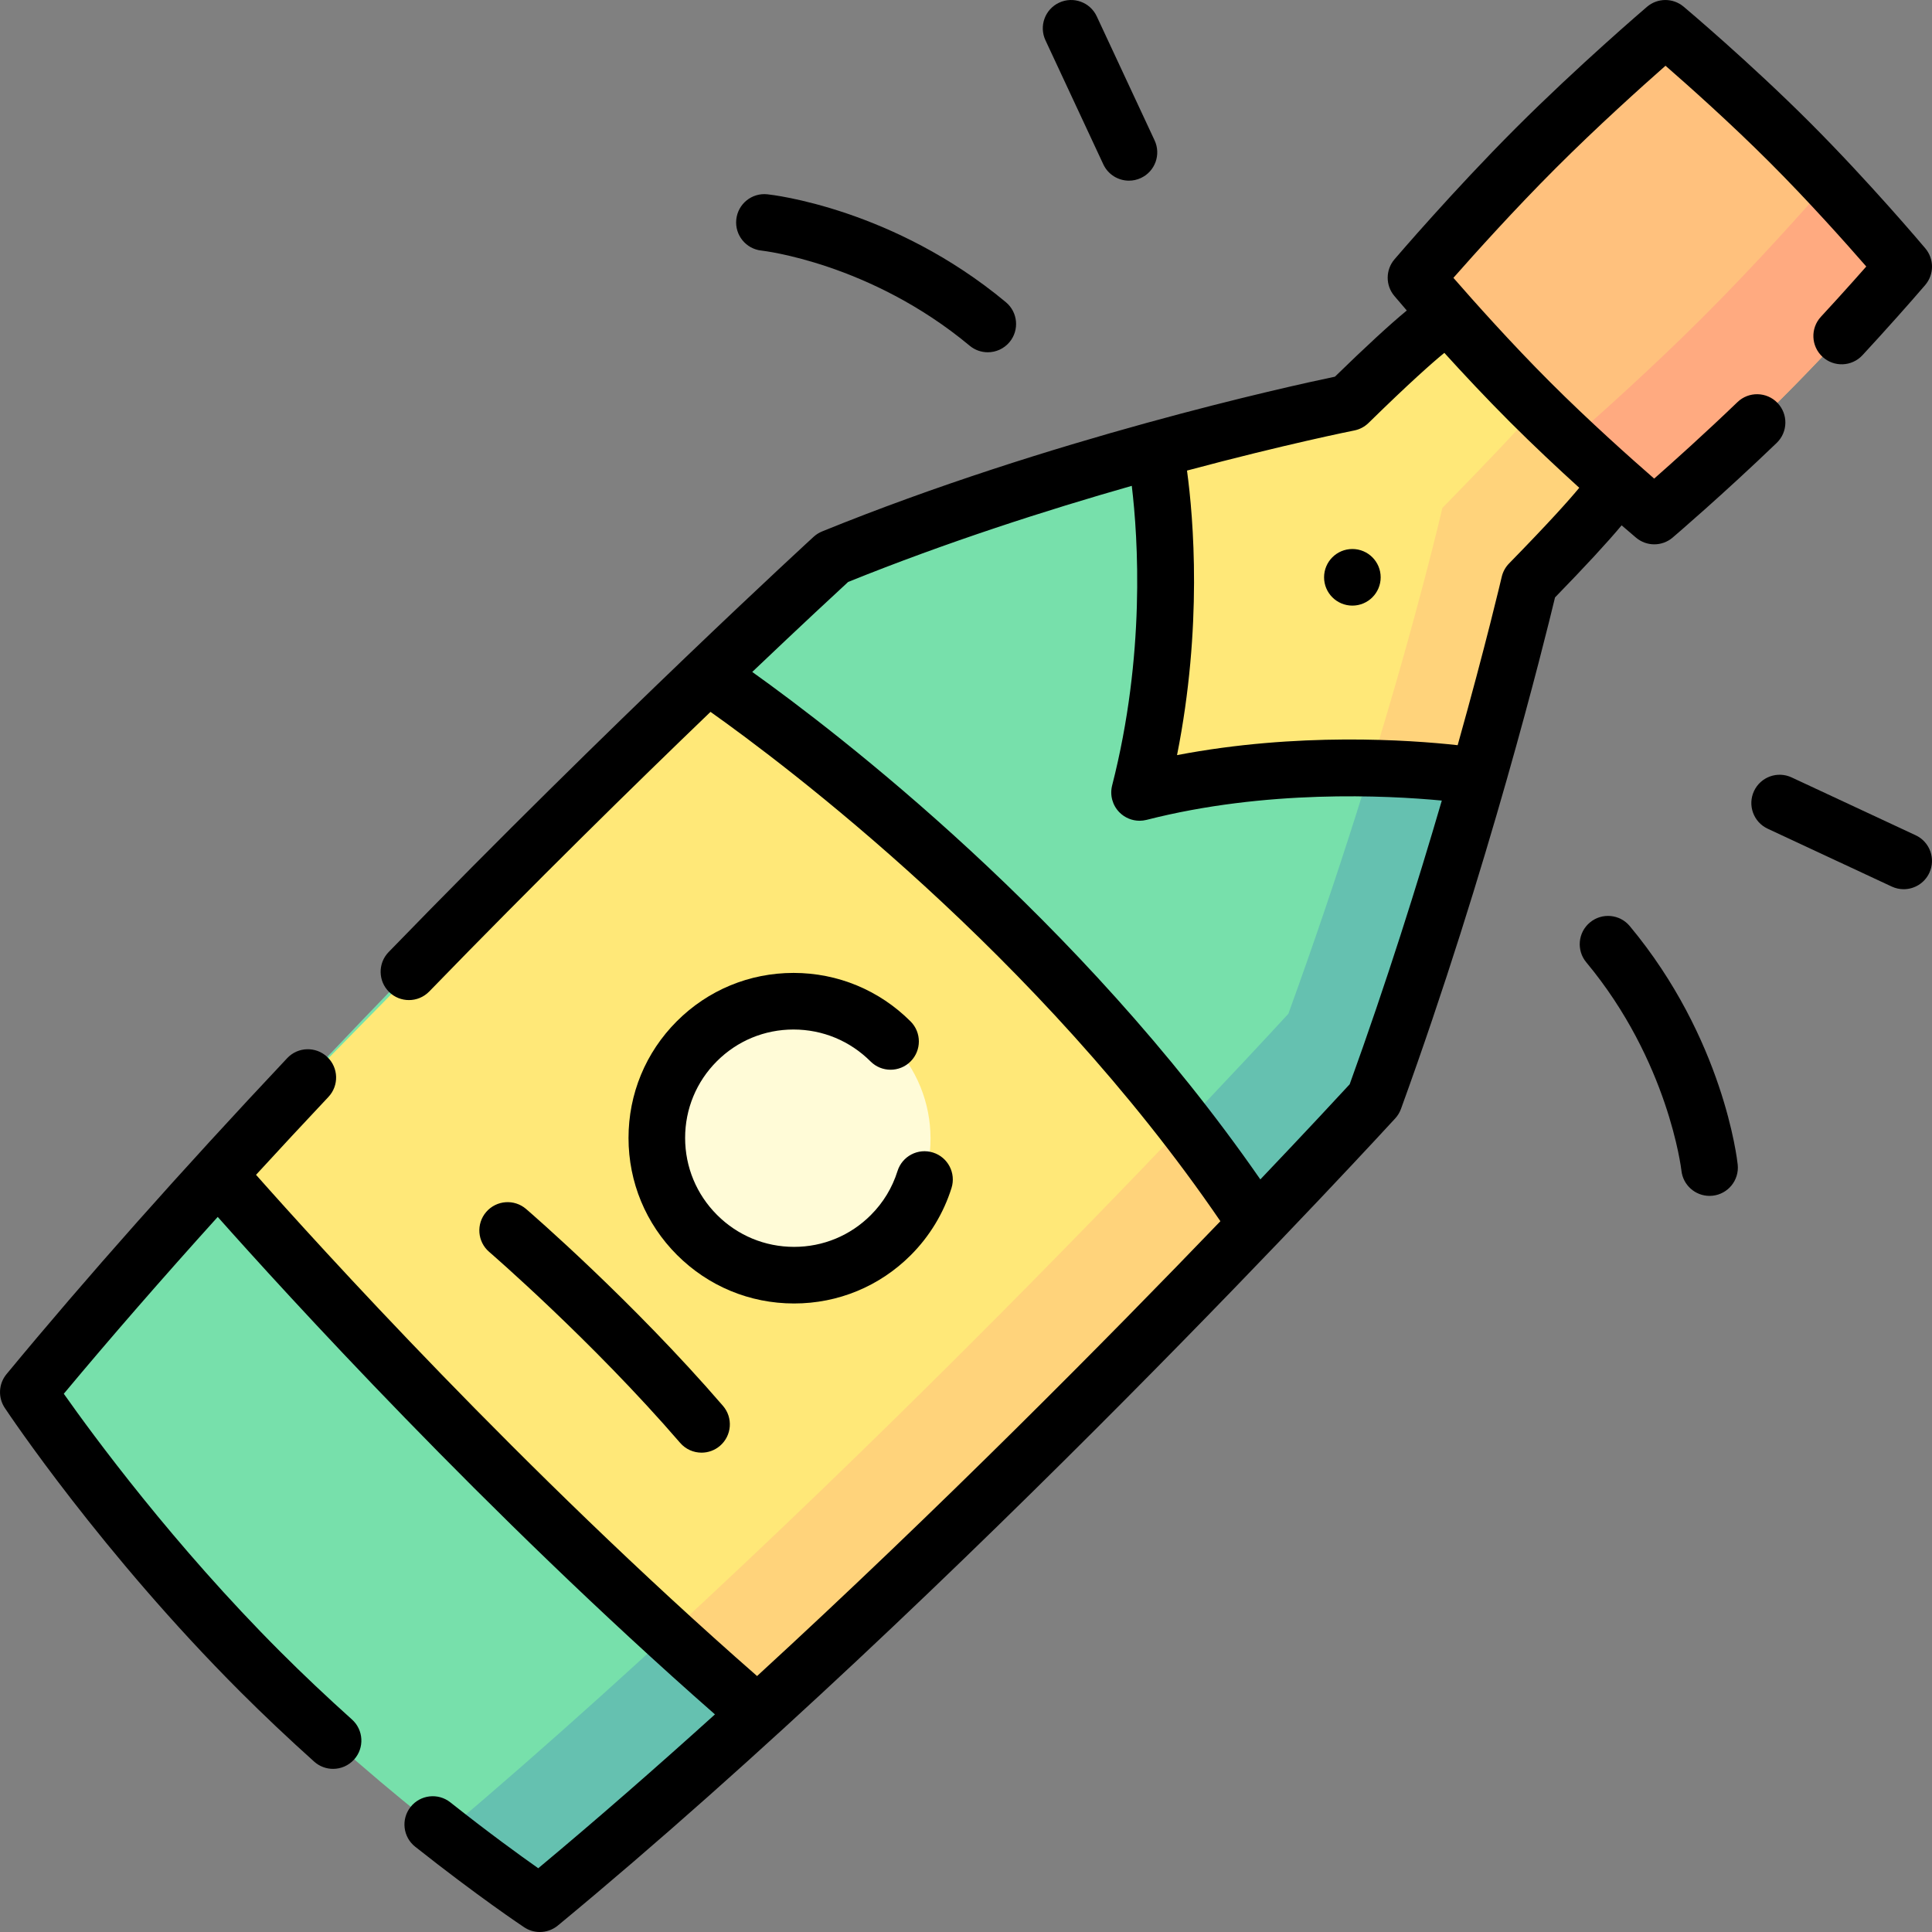 <svg id="Layer_1" enable-background="new 0 0 512 512" height="512" viewBox="0 0 512 512" width="512" xmlns="http://www.w3.org/2000/svg"><rect x="0" y="0" width="512" height="512" fill="#808080" stroke="none"/><g><g><path d="m143.064 504.498s-10.331-6.866-25.435-18.66c-13.675-10.691-31.282-25.441-48.656-42.815-36.543-36.543-61.468-74.083-61.468-74.083 88.522-107.133 213.185-221.16 213.185-221.16 30.158-12.268 60.797-21.793 85.397-28.56 30.215-8.323 51.343-12.494 51.343-12.494 26.212-25.661 26.241-22.465 26.241-22.465l44.067 44.066s4.045-.877-22.465 26.241c0 0-4.773 20.584-13.513 51.187-6.866 24.034-16.178 54.263-27.542 85.552 0 0-114.028 124.662-221.154 213.191z" fill="#77e0ab"/><path d="m364.218 291.307s-114.028 124.662-221.154 213.191c0 0-10.331-6.866-25.435-18.66 110.457-93.274 223.799-217.179 223.799-217.179 27.45-75.589 40.807-134.031 40.807-134.031 12.898-13.18 20.626-21.475 25.208-26.594l20.294 20.294s4.045-.877-22.465 26.241c0 0-4.773 20.584-13.513 51.187-6.865 24.033-16.178 54.262-27.541 85.551z" fill="#65c1b0"/><path d="m391.76 205.755s-11.434-1.845-28.546-2.199c-16.758-.339-38.969.771-61.221 6.449 12.622-49.391 4.094-90.785 4.094-90.785 30.215-8.323 51.343-12.494 51.343-12.494 26.212-25.661 26.241-22.465 26.241-22.465l44.067 44.066s4.045-.877-22.465 26.241c-.001 0-4.774 20.584-13.513 51.187z" fill="#ffe878"/><path d="m472.751 105.007c-16.525 16.525-34.351 31.749-34.351 31.749s-10.331-8.69-22.33-19.969c-3.465-3.253-7.071-6.717-10.607-10.253-15.79-15.79-30.222-32.937-30.222-32.937s15.224-17.826 31.749-34.351 34.351-31.749 34.351-31.749 17.147 14.432 32.937 30.221c3.536 3.536 7 7.142 10.253 10.607 11.278 11.999 19.969 22.33 19.969 22.33s-15.224 17.827-31.749 34.352z" fill="#ffc17d"/><path d="m504.5 70.656s-15.224 17.826-31.749 34.351-34.351 31.749-34.351 31.749-10.331-8.69-22.33-19.969c6.732-5.883 21.503-19.028 35.468-32.993s27.11-28.736 32.994-35.468c11.278 11.999 19.968 22.33 19.968 22.33z" fill="#ffaa80"/><path d="m333.339 324.972-132.045 129.711c-8.217-7.085-16.306-14.284-24.197-21.496-66.73-60.903-119.784-122.484-119.784-122.484l129.712-132.044s70.477 46.435 126.932 119.281c6.71 8.647 13.216 17.67 19.382 27.032z" fill="#ffe878"/><ellipse cx="210.367" cy="301.633" fill="#fffbd7" rx="36.265" ry="36.337" transform="matrix(.706 -.708 .708 .706 -151.769 237.644)"/><g fill="#ffd37b"><path d="m405.272 154.568s-4.773 20.584-13.513 51.187c0 0-11.434-1.845-28.546-2.199 12.756-41.535 19.021-68.928 19.021-68.928 12.898-13.18 20.626-21.475 25.208-26.594l20.294 20.294c.001-.001 4.046-.878-22.464 26.24z"/><path d="m313.957 297.94c6.711 8.648 13.216 17.67 19.382 27.032l-132.045 129.711c-8.217-7.085-16.306-14.284-24.197-21.496 55.932-51.562 106.985-103.859 136.86-135.247z"/></g></g><g><path d="m433.574 142.493c1.396 1.175 3.112 1.761 4.828 1.761 1.734 0 3.469-.6 4.87-1.797.542-.462 13.427-11.483 27.569-25.081 2.985-2.871 3.079-7.618.208-10.604-2.871-2.985-7.619-3.078-10.604-.208-8.683 8.349-17.036 15.836-22.073 20.272-6.161-5.366-17.23-15.227-27.604-25.602-10.364-10.363-20.232-21.439-25.601-27.604 5.619-6.38 16.136-18.081 27.132-29.076 10.995-10.996 22.698-21.514 29.077-27.133 6.161 5.366 17.23 15.228 27.604 25.602 10.365 10.364 20.233 21.441 25.602 27.605-1.982 2.252-4.572 5.163-7.567 8.46-1.4 1.542-2.893 3.171-4.457 4.862-2.813 3.04-2.628 7.785.413 10.599 3.039 2.812 7.785 2.628 10.599-.413 1.596-1.725 3.119-3.389 4.548-4.962 7.131-7.849 11.888-13.413 12.087-13.646 2.381-2.789 2.397-6.892.035-9.698-.598-.711-14.818-17.579-30.652-33.414-15.835-15.834-32.703-30.054-33.414-30.652-2.807-2.36-6.91-2.346-9.699.036-.736.63-18.239 15.605-34.782 32.147-16.541 16.542-31.516 34.045-32.146 34.781-2.382 2.79-2.397 6.893-.036 9.699.163.194 1.345 1.597 3.3 3.855-4.484 3.699-10.874 9.585-19.041 17.54-12.477 2.615-75.503 16.449-135.905 41.013-.823.335-1.581.813-2.237 1.413-.52.476-52.653 48.243-112.641 110.059-2.885 2.972-2.813 7.721.158 10.605 1.458 1.414 3.341 2.118 5.223 2.118 1.957 0 3.912-.762 5.383-2.276 28.099-28.955 54.459-54.806 74.54-74.103 19.379 13.738 86.908 64.382 135.123 134.98-29.523 30.705-74.482 76.207-122.785 120.536-62.149-54.366-116.621-114.582-132.78-132.829 6.214-6.775 12.611-13.659 19.184-20.642 2.839-3.016 2.694-7.763-.322-10.602-3.015-2.838-7.762-2.695-10.602.322-28.204 29.968-53.232 58.145-74.39 83.75-2.105 2.548-2.295 6.174-.466 8.927 1.034 1.559 25.766 38.579 62.421 75.233 6.146 6.147 12.734 12.379 19.582 18.522 1.433 1.285 3.223 1.918 5.006 1.918 2.057 0 4.104-.841 5.585-2.491 2.767-3.083 2.51-7.825-.573-10.591-6.647-5.964-13.037-12.008-18.992-17.965-28.22-28.219-49.628-57.358-57.379-68.36 12.365-14.825 26.007-30.497 40.792-46.866 17.523 19.725 70.872 78.394 131.77 131.837-15.494 14.003-31.232 27.764-46.826 40.771-4.833-3.4-13.155-9.425-23.302-17.463-3.248-2.572-7.964-2.024-10.536 1.222-2.572 3.247-2.024 7.964 1.222 10.536 16.74 13.261 28.398 21.028 28.886 21.353 1.263.838 2.707 1.252 4.148 1.252 1.702 0 3.398-.578 4.778-1.719 106.311-87.848 220.774-212.655 221.917-213.905.664-.727 1.18-1.577 1.516-2.502 23.145-63.73 38.004-123.817 40.826-135.553 8.016-8.237 13.94-14.651 17.65-19.107 2.243 1.941 3.636 3.115 3.83 3.278zm-75.895 144.851c-2.779 3.014-11.156 12.06-23.677 25.215-48.089-69.371-112.072-118.373-134.65-134.488 13.355-12.705 22.505-21.171 25.411-23.847 26.107-10.546 52.656-19.051 75.17-25.472 1.681 14.033 3.63 44.837-5.205 79.398-.655 2.566.091 5.288 1.963 7.161 1.425 1.424 3.34 2.196 5.304 2.196.619 0 1.243-.076 1.857-.233 31.566-8.069 63.47-6.518 78.241-5.116-6.436 22.019-14.669 48.234-24.414 75.186zm42.235-138.019c-.96.982-1.632 2.21-1.942 3.548-.078.337-4.202 17.983-11.677 44.61-12.854-1.415-42.484-3.473-74.368 2.632 6.765-34.008 4.37-62.675 2.641-75.408 26.096-6.983 43.97-10.556 44.319-10.625 1.433-.282 2.751-.978 3.794-1.999 10.912-10.685 16.907-15.976 20.085-18.57 5.036 5.549 11.087 12.021 17.395 18.328 6.32 6.32 12.805 12.382 18.361 17.425-2.634 3.188-7.944 9.151-18.608 20.059z"/><path d="m128.847 321.186c-2.703 3.139-2.351 7.874.787 10.578.271.232 27.337 23.63 50.605 50.604 1.483 1.72 3.576 2.602 5.682 2.602 1.735 0 3.479-.599 4.896-1.821 3.137-2.705 3.486-7.441.78-10.577-23.987-27.809-51.032-51.19-52.172-52.173-3.136-2.7-7.873-2.351-10.578.787z"/><path d="m210.293 272.833h.029c7.695.008 14.934 3.013 20.383 8.461 2.93 2.929 7.679 2.93 10.606.001 2.93-2.929 2.93-7.678.001-10.606-8.278-8.278-19.278-12.844-30.975-12.855h-.045c-11.686 0-22.666 4.546-30.923 12.803-8.269 8.269-12.816 19.267-12.805 30.97.012 11.697 4.577 22.697 12.855 30.975 8.277 8.277 19.278 12.843 30.976 12.854h.045c11.684 0 22.667-4.547 30.924-12.804 4.971-4.972 8.704-11.126 10.797-17.799 1.239-3.952-.96-8.161-4.912-9.4-3.953-1.24-8.161.961-9.4 4.912-1.392 4.437-3.777 8.366-7.092 11.681-5.424 5.424-12.637 8.41-20.317 8.41h-.029c-7.696-.008-14.936-3.013-20.384-8.462-5.449-5.448-8.454-12.688-8.462-20.384-.008-7.69 2.979-14.916 8.411-20.347 5.424-5.425 12.638-8.41 20.317-8.41z"/><path d="m431.909 245.427c-2.65-3.182-7.378-3.616-10.563-.965-3.183 2.649-3.615 7.379-.965 10.563 21.763 26.143 25.168 54.787 25.214 55.195.412 3.845 3.663 6.701 7.448 6.701.262 0 .527-.014.794-.042 4.119-.434 7.107-4.124 6.674-8.244-.141-1.348-3.76-33.366-28.602-63.208z"/><path d="m507.668 221.35-32.874-15.33c-3.752-1.75-8.216-.127-9.967 3.627s-.127 8.217 3.627 9.967l32.874 15.33c1.025.479 2.104.705 3.165.705 2.824 0 5.529-1.604 6.802-4.332 1.751-3.754.127-8.217-3.627-9.967z"/><path d="m201.795 66.407c.285.03 28.801 3.252 55.18 25.212 1.402 1.167 3.104 1.736 4.795 1.736 2.15 0 4.285-.92 5.768-2.701 2.65-3.184 2.218-7.913-.965-10.563-29.842-24.842-61.86-28.461-63.208-28.602-4.141-.439-7.811 2.555-8.244 6.674-.433 4.12 2.555 7.81 6.674 8.244z"/><path d="m292.387 43.546c1.272 2.729 3.977 4.332 6.802 4.332 1.062 0 2.14-.227 3.165-.705 3.754-1.75 5.378-6.213 3.627-9.967l-15.331-32.874c-1.751-3.754-6.212-5.379-9.967-3.627-3.754 1.75-5.378 6.213-3.627 9.967z"/><circle cx="358.393" cy="152.993" r="7.5"/></g></g></svg>